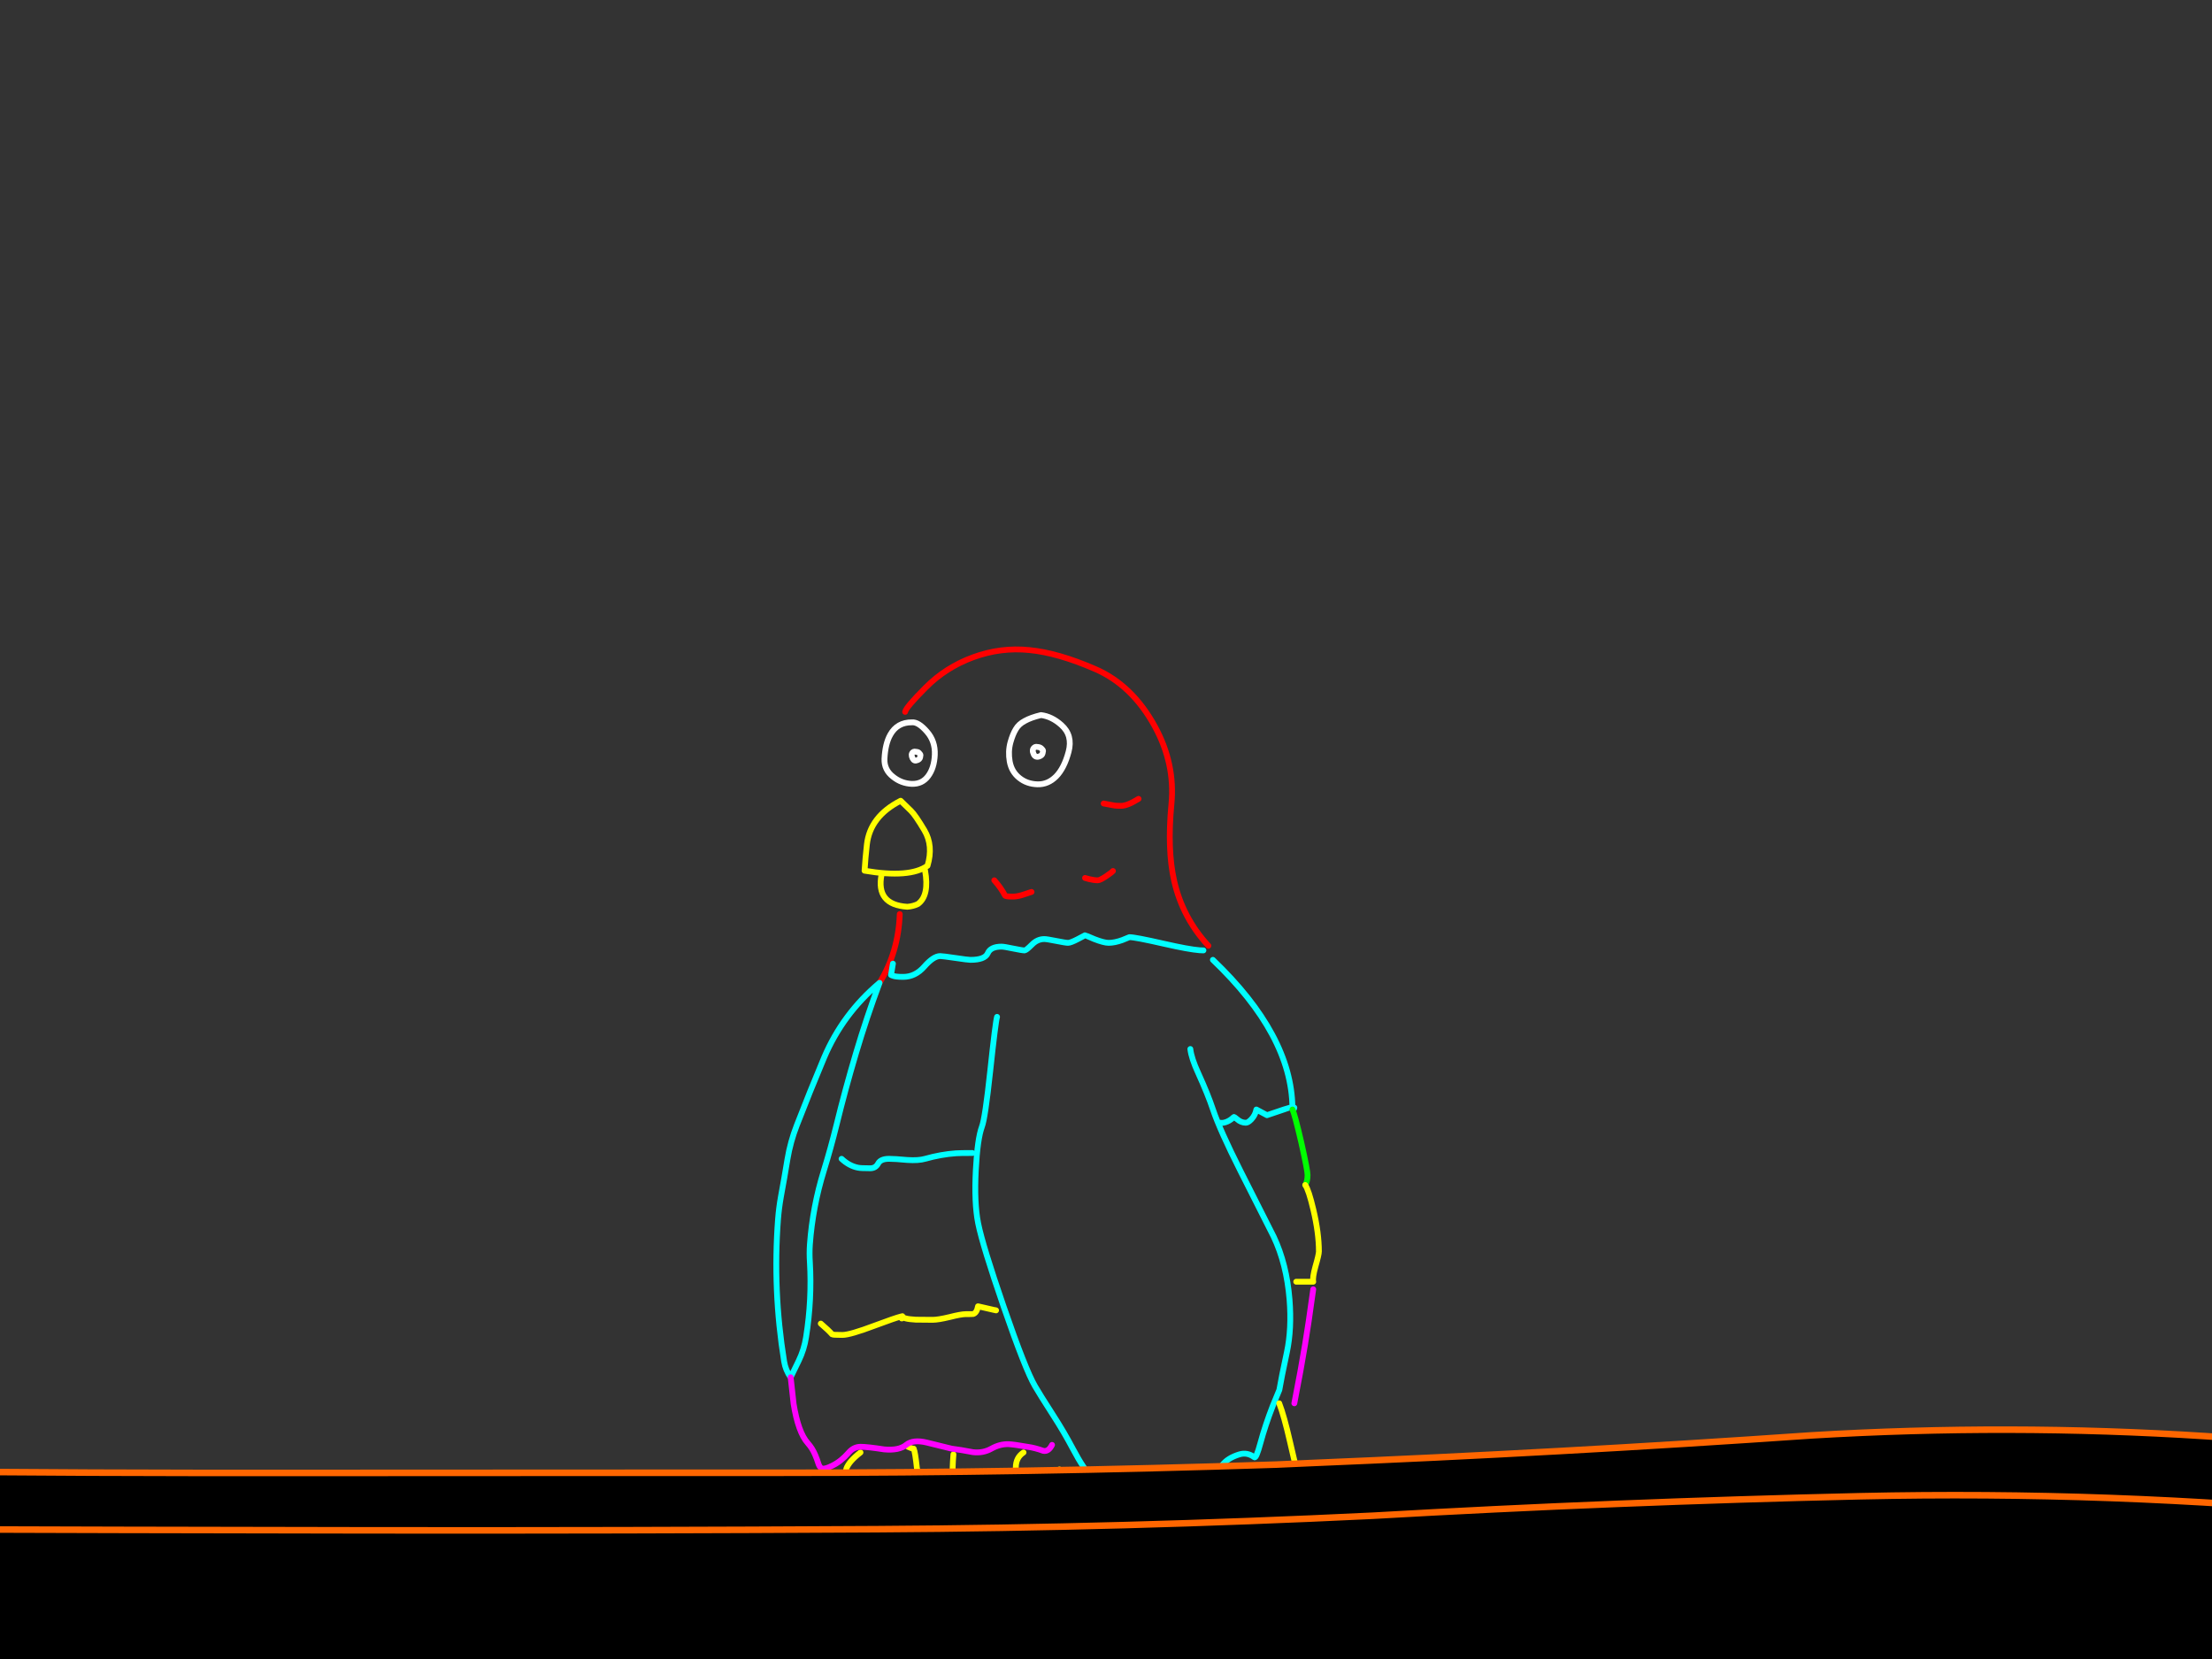 <?xml version="1.0" encoding="utf-8"?>
<svg id="EdithAnim12" image-rendering="inherit" baseProfile="basic" version="1.1" x="0px" y="0px" width="800" height="600" xmlns="http://www.w3.org/2000/svg" xmlns:xlink="http://www.w3.org/1999/xlink">
  <rect width="100%" height="100%" fill="#333333" stroke="none"/>
  <g id="14_JurorParrotf96r1" overflow="visible">
    <g id="Parrot">
      <path id="Layer2_0_1_STROKES" stroke="#FFF" stroke-width="2.104" stroke-linejoin="round" stroke-linecap="round" fill="none" d="M376.483,258.619 Q380.375,259.093 383.847,262.196 388.055,265.931 386.477,271.874 384.899,277.818 381.953,280.816 379.008,283.762 375.221,283.657 371.381,283.552 368.646,281.342 365.858,279.133 365.174,275.399 364.543,271.822 365.437,268.508 366.279,265.51 367.383,263.721 368.435,261.88 370.644,260.723 372.801,259.513 376.483,258.619Z M376.904,270.98 Q376.378,270.296 375.589,270.191 374.747,270.086 374.695,270.086 374.379,270.086 374.011,270.402 373.117,271.191 373.853,272.769 374.484,274.084 375.904,273.558 376.904,273.189 377.062,272.453 377.219,271.927 377.219,271.717 377.272,271.296 376.904,270.98Z M329.827,261.249 Q332.141,261.039 335.245,264.616 338.295,268.087 338.085,272.979 337.875,277.766 335.665,280.711 333.509,283.604 329.774,283.499 325.987,283.341 323.041,280.974 319.728,278.449 319.885,274.452 320.148,268.981 321.989,265.72 324.514,261.197 329.827,261.249Z M332.615,272.611 Q332.246,271.98 331.563,271.927 330.774,271.822 330.721,271.822 330.511,271.822 330.142,272.085 329.353,272.821 330.037,274.241 330.616,275.451 331.773,274.925 332.615,274.61 332.772,273.926 332.878,273.505 332.878,273.295 332.983,272.926 332.615,272.611Z" test="Parrot"/>
      <path id="Layer2_0_2_STROKES" stroke="#F00" stroke-width="2.104" stroke-linejoin="round" stroke-linecap="round" fill="none" d="M399.154,290.6 Q402.31,291.231 403.099,291.336 403.888,291.442 405.466,291.442 407.727,291.442 411.778,288.917 M392.421,317.531 L393.946,317.952 Q395.735,318.373 397.05,318.373 397.839,318.373 400.048,316.9 402.099,315.532 402.52,315.006 M437.026,342.043 Q427.715,331.944 424.665,318.636 422.087,307.274 423.665,290.81 425.085,276.293 417.669,262.722 409.463,247.731 396.05,241.945 382.637,236.106 372.275,235.107 361.913,234.055 352.024,237.684 342.083,241.314 334.824,248.625 327.618,255.831 327.355,257.462 M325.408,330.576 Q324.935,344.305 318.097,355.456 M359.598,318.373 Q361.965,321.003 363.491,323.896 363.701,324.264 366.331,324.264 367.699,324.264 369.54,323.738 369.908,323.633 373.064,322.581" test="Parrot"/>
      <path id="Layer2_0_3_STROKES" stroke="#0FF" stroke-width="2.104" stroke-linejoin="round" stroke-linecap="round" fill="none" d="M322.936,348.513 L322.252,352.615 Q323.199,353.089 324.356,353.194 325.093,353.299 326.671,353.299 331.037,353.299 334.298,349.565 337.612,345.777 340.031,345.777 340.873,345.777 345.502,346.461 350.078,347.145 350.972,347.145 356.179,347.145 357.231,344.778 358.231,342.358 362.228,342.358 363.123,342.358 366.384,343.042 369.698,343.726 370.539,343.726 371.118,343.726 373.169,341.675 375.168,339.623 377.693,339.623 378.587,339.623 382.006,340.307 385.425,340.991 386.267,340.991 387.213,340.991 389.843,339.623 391.158,338.939 392.421,338.256 392.579,338.256 395.735,339.623 399.259,340.991 400.942,340.991 403.099,340.991 405.886,339.991 407.254,339.465 408.464,338.939 410.568,338.939 421.14,341.359 429.925,343.358 433.87,343.673 434.659,343.726 435.237,343.726 M360.598,367.764 Q360.019,369.71 358.126,387.384 356.285,404.479 355.127,407.477 353.497,411.896 352.918,423.152 352.287,435.092 353.76,442.404 355.39,450.504 363.017,472.649 370.855,495.372 374.326,501.316 375.957,504.156 380.901,511.836 384.899,518.042 388.002,523.934 392.105,531.718 395.366,534.822 398.68,538.03 403.782,539.03 407.201,539.714 412.514,540.976 416.091,541.397 416.091,538.346 416.091,529.825 424.98,534.243 431.24,537.347 433.396,537.767 436.868,538.451 438.709,535.611 440.076,533.559 441.917,530.035 443.916,527.3 448.282,525.985 451.122,525.143 453.647,527.037 454.331,527.563 455.856,521.882 457.592,515.465 460.327,508.417 L462.694,502.683 Q463.378,498.58 465.43,489.007 467.218,480.591 466.376,469.966 465.324,457.132 460.643,447.243 460.38,446.717 448.65,423.52 441.181,408.687 438.709,401.323 436.868,395.8 433.344,388.068 430.871,382.703 430.503,379.389 M468.007,400.955 Q467.376,400.587 466.429,400.587 466.271,400.587 458.223,403.322 456.488,402.375 454.384,401.27 454.015,403.269 452.595,404.795 451.385,406.057 450.596,406.057 448.861,406.057 447.44,404.795 446.283,403.795 446.178,404.006 445.284,404.952 443.969,405.584 442.443,406.267 441.391,406.057 M438.656,347.145 Q467.113,374.339 467.428,400.587 L468.112,400.587 M318.097,355.456 Q313.416,367.975 309.576,380.914 305.736,393.801 302.527,406.899 300.476,415.209 297.951,423.415 293.901,436.512 292.902,450.136 292.691,453.344 292.902,456.448 293.691,469.966 291.534,483.537 290.85,488.06 288.851,492.163 287.379,495.161 285.958,498.107 284.117,495.635 283.591,492.374 279.436,466.705 281.382,440.983 281.698,436.881 282.434,432.778 283.697,425.992 284.801,419.207 285.853,412.948 288.168,407.004 292.954,394.643 298.056,382.492 304.789,366.66 318.097,355.456Z M304.368,419.102 Q307.104,421.679 310.312,422.31 311.259,422.521 314.731,422.521 316.677,422.521 317.571,420.838 318.465,419.102 321.569,419.102 323.62,419.102 328.144,419.523 332.194,419.786 334.561,419.102 340.399,417.471 345.712,417.103 347.132,416.998 351.656,416.998" test="Parrot"/>
      <path id="Layer2_0_4_STROKES" stroke="#0F0" stroke-width="2.104" stroke-linejoin="round" stroke-linecap="round" fill="none" d="M472.057,428.57 Q472.899,427.255 472.899,424.94 472.899,423.31 470.637,413.211 468.27,402.954 467.428,401.27" test="Parrot"/>
      <path id="Layer2_0_5_STROKES" stroke="#FF0" stroke-width="2.104" stroke-linejoin="round" stroke-linecap="round" fill="none" d="M468.796,463.549 L474.95,463.549 Q474.635,462.076 475.739,458.078 477.002,453.713 477.002,452.608 477.002,445.98 475.003,437.512 473.32,430.358 472.057,428.57 M325.724,289.601 Q314.678,295.229 313.521,305.433 312.995,310.115 312.679,314.901 329.038,317.689 335.455,313.113 337.612,305.854 334.35,300.331 331.037,294.755 329.459,293.23 327.881,291.652 325.724,289.601Z M318.833,316.269 Q316.677,327.21 328.144,327.946 330.248,327.788 331.983,326.947 336.191,323.896 334.561,314.796 M296.847,478.698 Q299.74,481.17 300.949,482.59 301.265,482.8 304.684,482.8 307.419,482.8 316.466,479.381 323.778,476.646 325.934,476.12 326.197,476.015 326.355,476.015 326.408,477.014 331.194,477.277 332.194,477.33 337.296,477.33 339.295,477.33 343.45,476.331 347.606,475.279 349.236,475.279 351.761,475.279 351.971,475.226 353.286,474.805 353.707,472.438 361.913,474.332 359.861,473.806 M325.934,476.12 Q325.671,476.225 325.882,476.594 326.355,477.33 326.355,476.015 M311.206,525.301 Q307.051,528.51 306.104,531.14 305.736,532.244 305.736,536.558 305.736,542.238 309.05,544.079 311.575,545.447 321.569,546.499 321.569,544.816 321.253,543.396 323.357,544.185 326.355,545.131 L329.774,545.131 Q328.407,543.343 327.302,541.87 329.669,542.712 331.826,543.764 L336.612,543.764 336.612,540.345 Q332.825,536.978 331.615,530.982 330.984,525.143 330.458,523.934 329.774,523.934 328.407,523.25 M344.818,525.985 Q343.924,536.715 345.765,539.871 347.343,542.607 353.707,543.08 L353.707,538.977 Q353.129,537.82 352.55,534.769 352.708,534.98 352.813,535.243 355.811,541.292 361.229,542.396 L361.229,536.978 Q361.913,538.083 362.754,539.135 365.49,542.396 368.751,543.08 L369.487,543.08 Q369.855,540.871 368.698,536.926 367.383,532.56 367.383,530.772 367.383,527.142 370.171,525.301 M383.163,531.455 Q382.322,544.921 392.053,569.748 396.208,580.373 400.311,587.159 404.729,594.418 407.464,594.418 411.357,594.418 412.304,593.997 415.512,592.577 415.986,586.896 418.458,588.106 424.875,588.947 430.503,588.947 432.344,583.161 433.501,579.584 433.712,579.164 434.711,577.323 436.605,577.323 437.341,577.323 444.81,580.058 445.968,580.058 447.914,576.639 450.018,572.957 451.648,572.536 455.541,571.431 461.011,570.642 464.904,569.643 466.745,565.698 467.849,565.698 469.743,566.066 471.636,566.382 472.215,566.382 L472.215,543.764 Q469.48,534.401 466.587,521.619 464.378,511.941 462.642,507.522" test="Parrot"/>
      <path id="Layer2_0_6_STROKES" stroke="#F0F" stroke-width="2.104" stroke-linejoin="round" stroke-linecap="round" fill="none" d="M285.958,498.107 L287.01,507.68 Q288.694,518.042 292.113,521.882 293.848,523.828 294.848,526.248 295.426,527.563 296.058,529.562 296.584,530.982 297.478,531.14 298.582,531.298 301.002,530.088 304.211,528.51 306.893,525.406 308.734,523.25 311.259,523.25 313.679,523.25 319.78,524.197 325.198,524.67 327.723,522.566 330.195,520.515 335.192,521.724 338.032,522.408 344.187,523.934 347.29,524.302 351.866,525.196 355.548,525.617 358.546,523.934 361.65,522.198 364.806,522.303 366.805,522.408 371.591,523.25 374.326,523.618 377.325,524.723 379.218,525.091 380.481,522.566 M468.112,507.522 Q470.584,494.898 472.005,486.167 473.162,479.329 474.95,466.284 M427.715,660.22 Q430.661,668.741 431.45,670.004 432.607,671.845 435.553,671.845 436.657,671.845 436.973,671.74 438.446,671.056 440.024,668.426 459.696,688.256 460.959,688.256 468.849,688.256 472.215,674.633 474.266,666.427 474.266,656.486 474.266,650.226 472.899,644.282 472.005,640.39 470.164,635.551" test="Parrot"/>
      <path id="Layer2_0_7_STROKES" stroke="#F60" stroke-width="2.104" stroke-linejoin="round" stroke-linecap="round" fill="none" d="M409.148,599.204 Q408.622,598.363 408.043,597.521 406.833,595.785 406.412,595.785 L406.412,599.204 Q407.727,607.199 416.512,630.817 426.874,658.853 432.134,658.853 434.396,658.853 439.55,654.434 444.337,649.963 444.442,649.963 445.336,649.963 447.861,650.647 450.439,651.331 451.28,651.331 453.858,651.331 456.382,646.176 458.118,642.599 458.539,640.337 464.483,640.337 467.481,637.287 470.479,634.183 473.583,634.183 473.583,631.816 473.951,626.556 474.266,621.296 474.266,620.77 474.266,615.984 471.216,605.358 467.744,593.366 467.428,590 466.902,587.317 467.113,580.952 467.428,574.272 467.428,571.852 L466.745,571.852" test="Parrot"/>
    </g>
    <g id="JuryBoxFront">
      <path fill="#000" stroke="none" d="M-2613.04,542.792 L-2639.488,511.897 -2641.682,664.832 Q-2631.983,664.833 -2618.377,664.832 L-2613.04,542.792 M876.231,526.9 L874.63,526.9 853.46,547.714 853.46,659.791 Q865.894,659.811 876.231,659.791 L876.231,526.9 M672.891,541.132 Q584.534,543.148 496.355,548.188 406.871,552.517 317.328,553.051 225.532,553.585 133.736,553.466 44.193,553.348 -45.35,553.051 -139.993,552.755 -234.636,551.628 -327.974,550.56 -421.253,549.019 -513.88,547.536 -606.506,549.908 -698.184,552.221 -789.921,557.202 -879.168,561.057 -968.592,559.693 -1062.76,558.21 -1156.87,552.399 -1244.574,546.528 -1332.635,545.283 -1420.28,544.097 -1507.985,544.868 -1602.094,545.698 -1696.203,547.121 -1790.668,548.604 -1885.074,550.027 -1978.827,551.45 -2072.699,552.992 -2164.021,554.534 -2255.402,555.245 -2346.428,555.957 -2437.69,554.178 -2525.632,552.458 -2613.04,542.792 L-2618.377,664.832 Q-2374.111,664.725 -869.265,662.341 563.273,660.022 853.46,659.791 L853.46,547.714 Q763.383,539.116 672.891,541.132 M473,529.153 Q467.825,529.442 461.665,529.687 371.588,532.652 281.511,532.652 254.217,532.652 226.896,532.652 161.039,532.67 95.131,532.711 85.361,532.718 75.562,532.711 -8.991,532.629 -93.621,531.407 -120.75,531.017 -147.88,530.221 -175.018,530.04 -202.199,529.805 -222.536,529.689 -242.938,529.509 -263.295,528.972 -283.677,528.679 -378.201,527.374 -472.785,526.425 -546.361,525.702 -619.908,528.916 -630.694,529.422 -641.493,529.983 -730.503,534.075 -819.334,538.76 L-1009.153,539.709 Q-1104.389,535.142 -1199.506,529.272 -1285.669,523.282 -1372.366,522.452 -1466.119,521.503 -1559.754,522.808 -1651.194,524.113 -1742.754,525.951 -1828.916,527.73 -1915.139,529.568 -2002.784,531.407 -2090.548,532.83 -2182.997,534.312 -2275.683,533.126 -2365.463,532 -2455.124,526.07 -2547.395,520.555 -2639.488,511.897 L-2613.04,542.792 Q-2525.632,552.458 -2437.69,554.178 -2346.428,555.957 -2255.402,555.245 -2164.021,554.534 -2072.699,552.992 -1978.827,551.45 -1885.074,550.027 -1790.668,548.604 -1696.203,547.121 -1602.094,545.698 -1507.985,544.868 -1420.28,544.097 -1332.635,545.283 -1244.574,546.528 -1156.87,552.399 -1062.76,558.21 -968.592,559.693 -879.168,561.057 -789.921,557.202 -698.184,552.221 -606.506,549.908 -513.88,547.536 -421.253,549.019 -327.974,550.56 -234.636,551.628 -139.993,552.755 -45.35,553.051 44.193,553.348 133.736,553.466 225.532,553.585 317.328,553.051 406.871,552.517 496.355,548.188 584.534,543.148 672.891,541.132 763.383,539.116 853.46,547.714 L874.63,526.9 874.689,525.951 Q852.881,523.987 831.044,522.037 814.324,520.479 797.599,519.369 726.481,514.859 655.101,519.131 564.646,525.407 473,529.153Z" test="JuryBoxFront" stroke-width="1.186"/>
      <path id="Layer1_0_1_STROKES" stroke="#F60" stroke-width="2.372" stroke-linejoin="round" stroke-linecap="round" fill="none" d="M874.719,525.981 Q852.881,523.987 831.044,522.037 814.324,520.479 797.599,519.398 726.481,514.859 655.101,519.131 564.646,525.407 473,529.183 467.825,529.442 461.665,529.687 371.588,532.652 281.511,532.652 254.217,532.652 226.926,532.652 161.039,532.67 95.131,532.711 85.361,532.718 75.592,532.711 -8.991,532.629 -93.621,531.407 -120.75,531.017 -147.88,530.25 -175.018,530.04 -202.169,529.835 -222.536,529.689 -242.908,529.539 -263.295,528.972 -283.677,528.679 -378.201,527.374 -472.785,526.425 -546.361,525.702 -619.878,528.946 -630.694,529.422 -641.493,529.983 -730.503,534.075 -819.334,538.76 L-1009.153,539.709 Q-1104.389,535.142 -1199.506,529.272 -1285.669,523.282 -1372.366,522.452 -1466.119,521.503 -1559.754,522.808 -1651.194,524.113 -1742.754,525.951 -1828.916,527.73 -1915.139,529.568 -2002.784,531.407 -2090.548,532.83 -2182.997,534.312 -2275.683,533.126 -2365.463,532 -2455.124,526.07 -2547.395,520.555 -2639.488,511.897 L-2613.04,542.792 Q-2525.632,552.458 -2437.69,554.178 -2346.428,555.957 -2255.402,555.245 -2164.021,554.534 -2072.699,552.992 -1978.827,551.45 -1885.074,550.027 -1790.668,548.604 -1696.203,547.121 -1602.094,545.698 -1507.985,544.868 -1420.28,544.097 -1332.635,545.283 -1244.574,546.528 -1156.87,552.399 -1062.76,558.21 -968.592,559.693 -879.168,561.057 -789.921,557.202 -698.184,552.221 -606.506,549.908 -513.88,547.536 -421.253,549.019 -327.974,550.56 -234.636,551.628 -139.993,552.755 -45.35,553.051 44.193,553.348 133.736,553.466 225.532,553.585 317.328,553.051 406.871,552.517 496.355,548.188 584.534,543.148 672.891,541.132 763.383,539.116 853.46,547.714 L874.63,526.9 M874.719,525.981 Q875.474,526.06 876.231,526.129 L876.231,526.9 876.231,659.791 876.231,673.074 M853.46,673.074 L853.46,659.821 M-2618.377,664.832 L-2618.733,673.074 M853.46,659.821 L853.46,547.714 M-2641.801,673.074 L-2641.682,664.832 -2639.488,511.897 M-2613.04,542.792 L-2618.377,664.832" test="JuryBoxFront"/>
    </g>
  </g>
</svg>